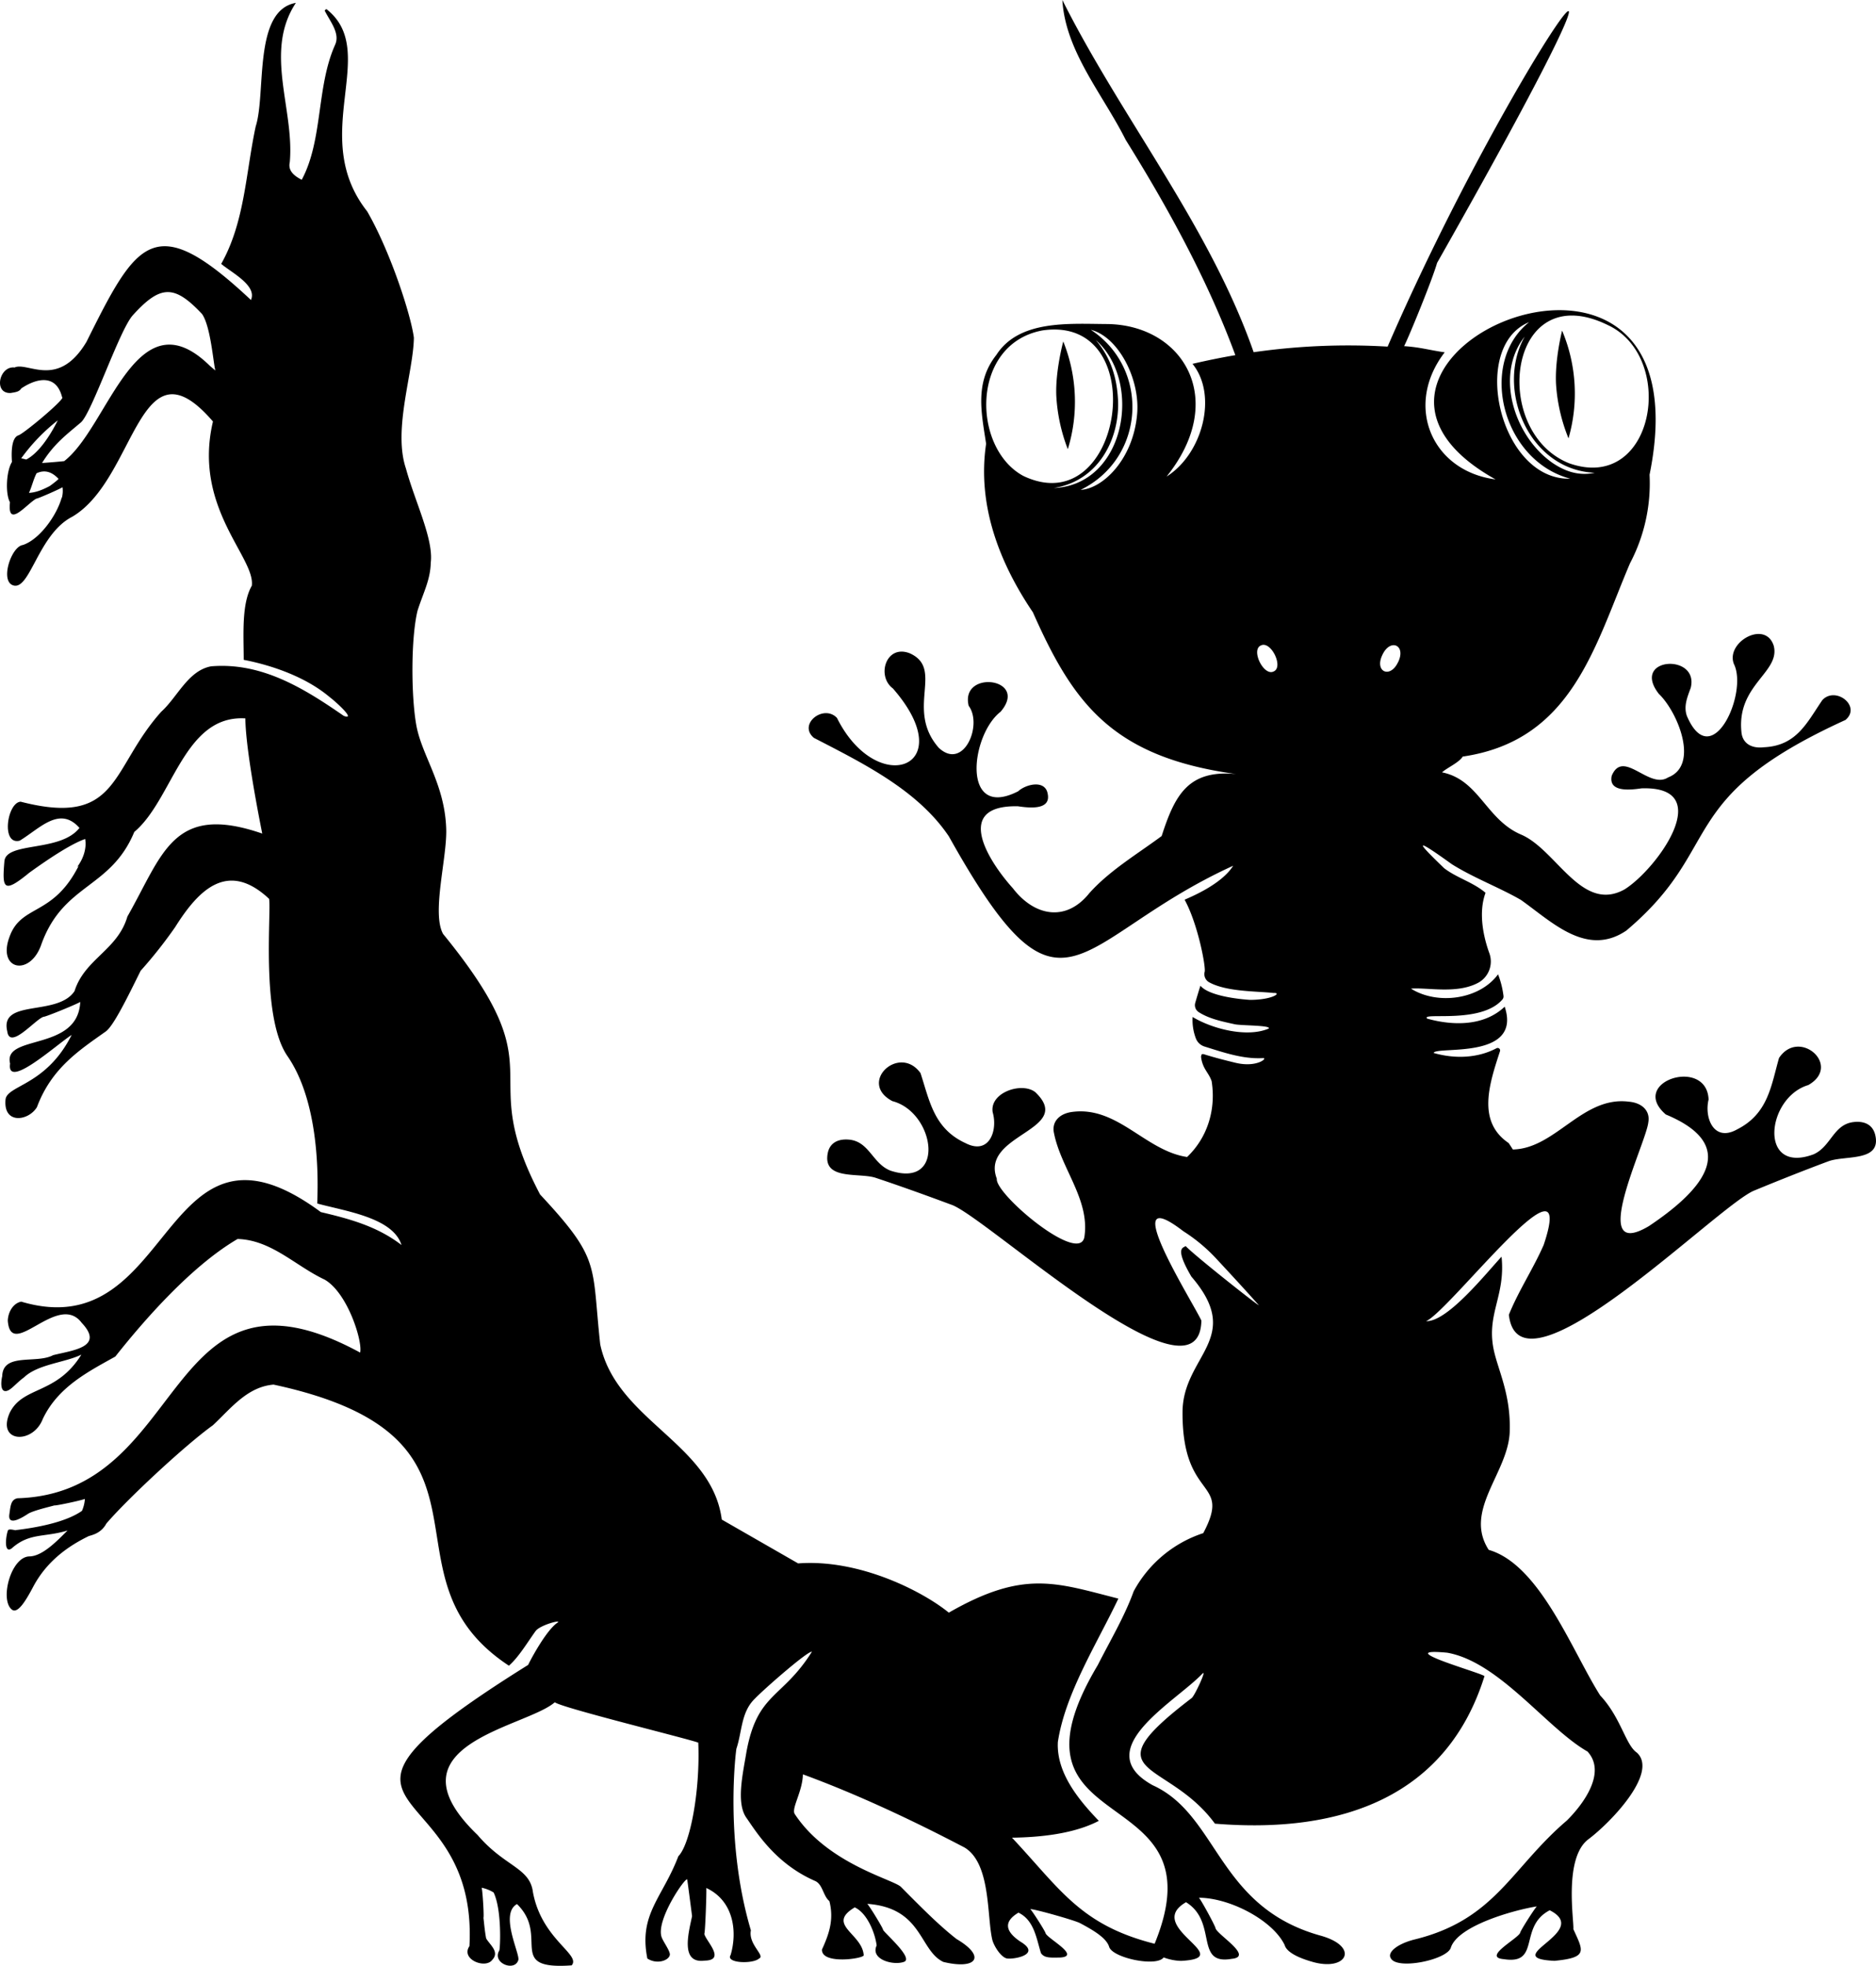 <svg id="Newtapede" xmlns="http://www.w3.org/2000/svg" viewBox="0 0 941.43 986.52"><path d="M186.5,686.11v0a.07.07,0,0,1,0,.05Z" transform="translate(-2.88 -11.78)"/><path d="M786.77,177.75s-3.78,14.8-3,27.27A87.12,87.12,0,0,0,790,231.77a81.25,81.25,0,0,0-3.18-54Z" transform="translate(-2.88 -11.78)"/><path d="M536.45,183.14s-4,14.74-3.49,27.21a86.85,86.85,0,0,0,5.78,26.85,81,81,0,0,0-2.29-54.06Z" transform="translate(-2.88 -11.78)"/><path d="M943.84,581c-1.25-4.59-5.09-6.77-10.71-6.13-10.28,1.13-11.35,12.4-20.26,16.24-27.69,10.19-23.63-28.55-2.53-34.8,17.08-9.75-4.59-28.79-14.69-13.6-4,14-5.47,28-21.08,35.87-11.69,6.54-16.5-5.94-14.27-15-.86-21.63-40.48-9-21.48,7.49,39.69,16.5,15.83,39.74-8.44,56-31.31,18.6-1.39-41.63-.34-52,1.08-5.79-3.12-9.87-9.81-10.43-23.26-2.91-36.76,23.61-58.18,24-.63-1.11-1.39-2.15-2.07-3.22l0,0c-16-10.81-9.77-29.57-4.36-46.1a1.24,1.24,0,0,0-1.75-1.49c-9.58,5.07-21.13,5.38-31.57,2.36,1.18-3.6,44.62,3.75,35.68-23.22-10.3,9.81-25.82,9.65-38.9,6-3.52-3.49,27,3,37.78-9.64a2.3,2.3,0,0,0,.51-1.82,46.15,46.15,0,0,0-2.72-10.79c-9.32,12.73-30.46,15.54-43.71,7.19,8.46-.68,23.36,2.89,34.09-3.13a12.17,12.17,0,0,0,5.19-14.8c-3.47-9.66-5.23-21.06-1.85-30.15-6.22-5.31-14.36-7.43-20.79-12.36-13-12.55-16.67-16.79,3.87-2,10.89,6.84,23.94,11.73,34.67,17.93,15.54,11,33,28.84,52.88,15.4,50-42.17,23.07-66.07,110-105.72,8.09-6.84-4.89-17.1-11.59-10-7.65,11.11-12.81,22.94-29.27,23.7-6.58.79-11-2.14-11.38-7.89-2.27-23.54,19.61-29.7,16.24-43-4.19-13.23-24.28-1.82-20,9.11,7.25,14.47-11.13,55.17-23.58,26.11-1.75-4.87.2-9.49,1.91-14.12,4.37-17.58-30.32-15.4-16,3,9.43,9,20.53,35.84,4.65,41.93-9.57,6.23-22.53-14.51-28.29-.84-1.79,8.45,9.37,7.13,14.92,6.33,38.08-1.31,7.82,40.53-8.5,50.72-21.67,12-34.23-20.2-52.12-27.61-17.44-7.6-20.95-27.45-39.46-31.14,2.42-2.24,8.62-4.94,10.38-7.92,54.83-8,66.11-55.1,83.95-97A86.11,86.11,0,0,0,830.68,250c30.93-152.53-186.29-58.41-77.29,2.37-32-4.17-46.08-37-25.52-63.78-8.35-1.22-12-2.52-20.36-3.1,2.77-5.54,14.27-33.72,16.53-41.76,131.53-232,36.64-100.08-24.81,42A333.77,333.77,0,0,0,632,188.53c-22.12-63.28-66.16-117.27-96-176.75,1.54,25.86,20.32,47.31,31.81,70.23,21,33.7,41.16,70.36,55,108-7.18,1.22-14.34,2.7-21.5,4.36,12.8,15.76,5.06,45.19-13,56.56,31-38.59,8.44-76-29.7-76.53-19.21-.09-44.29-2.24-55.71,15.47-11,13.92-7.5,29.06-5.16,44.61-4.5,30.38,6.32,59.22,23.48,84.58,20.12,45.38,39.55,72.65,102,81.17-24.19-2.3-30.8,10.72-37.39,31.11-12.38,9.17-26.1,17.28-36.27,28.64-11.79,14.76-27.7,11.5-38.38-2.42-12.54-13.93-30-41.85,2.52-41.16,5.56.81,16.72,2.13,14.93-6.32-1.25-7.1-10.87-4.81-14.81-1.2-28.7,14.68-23.89-28.26-8.83-39.9,14.59-17-20.41-21.35-16-3,7.15,9.56-2.52,32.71-15,21.09-17.06-19.45,3-39.66-14.63-47.47-11.88-4.59-16.74,11.48-8.4,17.67,34.63,39.66-7.84,55.42-28.07,14.79-6.66-7.08-19.73,3.14-11.59,10,24.57,12.72,52.2,26.23,67.77,49.49,57.82,103.47,61.63,51.66,142.64,14.7-6,9.72-22.79,16.26-24.36,17.05,6.62,12,10.71,33.61,10.07,36.15a4.67,4.67,0,0,0,2.21,5.26c8.69,4.79,23.43,4.45,32.38,5.39,4.29-.22-.48,3.46-11.86,3.46-5.75-.36-20.62-2-24.85-7.09-.63,1.82-1.82,5.83-2.61,8.58a4.16,4.16,0,0,0,1.73,4.65c5.36,3.45,12,4.73,18.18,6.12,3.48.68,18.65.48,16.9,2.16-10.81,4.62-28.19.18-38.13-5.83a25.73,25.73,0,0,0,1.58,10.61,6.82,6.82,0,0,0,4.38,4.21c9.46,2.94,19.21,6.36,29.19,5.82,3-.38-2.63,5-13.67,2.33-5.45-1.33-10.9-2.71-16.25-4.42,0,0,0,.09.07.13-.13,0-.25-.05-.38-.06a.49.49,0,0,0-.48.48,2.21,2.21,0,0,0-.15,1.35,15.52,15.52,0,0,0,1.66,5.13c.86,1.65,2,3.11,2.82,4.79.29.58.53,1.17.76,1.77,2.2,13.71-1.69,28-12.3,38.12-20.92-3.11-34.73-25.49-57.43-22.65-6.66.78-10.68,5-9.35,10.75,3.5,17.61,17.91,33.15,15.29,51.67-1.82,15.14-45-21.13-44-28.85-8.58-22.56,39.53-24.26,19.27-43.49-6.76-5.24-23,.22-21.34,10.14,2.63,9-1.65,21.63-13.61,15.48-15.92-7.29-18.06-21.25-22.61-35.15-10.65-14.79-31.67,4.83-14.1,14.07,21.34,5.53,27.11,44.13-1,34.87-9.07-3.55-10.62-14.77-20.95-15.57-5.64-.45-9.38,1.85-10.44,6.48-3,14.11,15.26,10,23.77,12.63,12.78,4.26,25.43,8.82,38,13.5,16.52,5.13,124.64,105.43,125.67,58.23-4-8.85-43.69-71.48-9.07-44.87A83.67,83.67,0,0,1,612.85,643h0c7.3,7.85,14.54,15.68,21.63,23.66,1.66,1.91-32-24.65-36.64-29.58-.65,1-6.1,0,2.91,15.36,26.7,31-4.28,39.56-4.44,67.92-.24,45.18,25,33.27,10.4,60.81a61.42,61.42,0,0,0-34.92,29.19c-4.5,12.51-11.87,24.9-18,37-53.47,89.67,62.93,55.93,28.51,139.88C545,977.8,534.92,959.79,510.72,934c14.1-.18,31.2-1.93,43.57-8.45-10.22-10.64-21.33-24.16-20.55-39.53h0c3.66-24.37,19.64-49.4,30.36-72-31.46-8-47.45-14.55-85.08,7.05-12.84-10.5-44.69-27.05-75.61-24.71l-38.32-22c-5-38.25-52.91-49.72-61-87.92-4.43-40.4.5-42.31-30.19-75.24-34-64.69,10.22-58.55-48.67-130.74-5.8-10.5,2-38,1.58-52.57-.67-22.62-12.24-36.8-15-52.13-2.59-14.21-2.82-43.49.62-57.57,3-9.32,6.43-15.41,6.62-24.07,1.47-11.8-7.89-30.47-12.47-47.25-6.6-19.59,3.76-48.3,4-65.63-1.51-11.58-11.92-43.49-23.45-63.41-30-38.07,6.88-80.16-20.47-101.51l-.87.71c2.74,5.57,7.93,11.48,5.22,17.31-9.39,21-6,47.71-16.71,67.66-3.61-1.86-7-4.4-6-8.78,2.42-26.67-13.12-55.52,3.06-80C129.78,17,136.52,58.68,131.2,75.21c-5,23.26-5.48,48.09-17.32,69,5.18,4.37,18.15,10.89,14.93,18.12-48.38-45.41-57.07-30.19-82.53,21C32,207.23,16.78,193.15,10.2,196.2,2.47,195.3-.58,209.48,8.29,209c1.89-.36,4.18-.45,5.25-2.28,7.4-5,17.58-7.64,20.55,4.58l.12-.08c.26,1.73-19.1,17.92-22,19-3.9,1.2-3.59,9.74-3.33,13.39-2.92,4.71-3.35,16-1,20.24-1.41,13.57,8.5.69,13.22-1.82.54.11,11.66-4.76,13.15-5.74a13.59,13.59,0,0,1-.29,5.21l-.17.16c-2.48,8.86-11.1,20.91-19.49,23.64-5.71.8-11.41,17.75-5,20.17,8.6,3.24,12.6-25.51,29.78-34.34,32.34-18.91,33.28-91.29,70.67-47.82-10.2,43.13,21.34,68.2,19.5,82.41-5.27,9.17-4.07,24.8-4.07,37.19,14.91,2.89,31.34,8.84,42.9,18.51h0c3.34,2.51,13.78,12,7.32,9.62-20-13.84-41.19-27-66.59-24.87-11.56,2.14-16.88,15.46-25,22.77C58,397.79,63,426.89,13.27,414.11c-6.8.33-10,21.91-.52,19.56,10-6,20-17.72,30-6.41-9.57,12.3-36.57,6.79-37.65,16.64-1.16,13.69-.64,16.64,12.52,5.82,8-5.76,20.36-14.26,28-16.9.85,4.77-1,10.07-4,14l.71-.47c-12.94,25.51-28.79,19.16-34.65,35.5-6.37,16.88,10.47,20.19,16,3.72C34.76,455,58.4,457.91,70.27,429.28,89.66,413,95.09,370.42,126,372.3c.17,13.73,5.07,40.65,8.48,57.8-44.89-15.48-49.81,10.3-67.66,41.62-4.92,16.9-21.45,21.27-26.54,37.44-8.56,12.9-37.67,3.7-33.76,20.16,1.27,9.73,14.38-6.4,18.32-7.29.76.14,16.24-6.16,18.31-7.43-1.16,25.13-38.94,16-35.2,30.92C6,559,31.27,536,38.84,531.15,26,556.73,6.31,556.31,5.65,563.64c-1.13,12.64,11.66,10.67,15.78,3.72,7.31-19.56,21.23-28.5,34.61-38,3.86-2.92,10.53-16.45,17.41-30.4A228.08,228.08,0,0,0,90.81,477c11.76-18.74,26.36-33.59,47.11-14.14,1.17,6.76-4.25,59.43,9.21,78.9,18.7,27.06,14.62,73.82,15,74,13.91,3.84,37.93,7,42.24,20.82-12.09-9.3-25.75-13.06-40.48-16.52C83,560.36,91.23,688.1,13.54,665c-3.87.74-6.57,4.93-6.75,9.54,1.54,20.51,25.12-14.84,37.08,1.08,11.54,12.24-4.37,13.74-14.33,16.24C21.17,696.35,4.36,690.45,4,702.37c-.69,3-.85,7.14,1.29,7.48,2.55.4,5.27-3.66,9.69-6.88,6.87-6.59,20.61-7.38,28.74-11.39-12.61,20.33-29.39,15.63-36,29.29-6.56,15,11.68,15.77,16.6,3.07,7.63-16.2,23-23.87,36.43-31.39,14.69-18.56,38.36-45.57,61.36-59,17,.49,29,13.5,43.68,20.39,11.37,6.55,18.85,30.15,17.88,36.24v0l0,.09a.07.07,0,0,0,0-.05c0,.11-.05.23-.06.34-99.43-54-85.36,70.67-172,73.11-3.15.74-3.38,3.29-4,7.85-1.06,6.4,6.12,2.08,9.27,0,2.47-1.66,11.67-3.76,13.28-4.26.56.27,13.51-2.5,15.31-3.26A17.23,17.23,0,0,1,44,770c-8.47,5.94-23.72,8.53-33.23,9.65.23.34-3.51-1-3.92.2-1.15,3.23-2,11.77,1.87,9,8.92-8,16.36-5.42,28.05-9-5.48,5.49-12.68,12.92-19.14,13-9.26.19-15,21.82-8.78,26.69,3.07,2.4,7.41-5.28,10.76-11.59,7.23-13.57,18.73-20.85,27.63-25.21,1-.5,6.16-1.05,9-6.36C66.79,764,96,736.85,109.67,727.07c8.93-8.3,17.13-19.3,30.48-20.44,124.16,26.68,49.16,95.68,118.11,141.06,4.95-4.29,9.49-12,13.41-17.39,2.23-3.07,13.79-6.06,10.86-4.13-5.42,3.79-12.81,17.39-14.62,21.13C140.45,927,243.27,899.52,238.46,988.44c-4.54,6.61,8,11.59,11.44,6.9,3.82-4-1.11-7.45-3.05-10.77-.75-3.74-1.18-9.14-1.36-10.35.36-.49-.4-13.26-.89-15.1a18.77,18.77,0,0,1,6,2.39c4.23,8.93,3.3,28.34,2.84,29.12h0c-3.74,6.2,7.53,10.79,9.51,4.91,1.27-2.57-9.63-23.22-.63-28.22,16.72,16.32-6,33.16,27.44,30.76,4.8-5.5-15.07-13-19.44-36.76-1.57-12.4-14.17-12.67-27.79-28.68-47.21-45.32,24.17-53.84,38.76-66.59,3.62,2.83,67.67,18.5,72,20.27,1,24-4,51-10,57-8,21-20,29-15.55,51.33,4.81,3.12,10.73,1,11.27-1.77.36-1.78-3.14-6.38-4.07-8.85-3.23-8.65,12.48-31.17,12.82-28.95.3,1.9,2.43,18.3,2.42,18.32-1.89,8.85-5.89,23.92,6.32,22.3,10.94-.18.46-10-.18-13.45.45-.33,1.2-21.23,1-23,13.88,6.48,15.64,22.08,12.2,33.65-2.64,4.13,11.16,4.59,14.24,1.77,3.4-1.44-5.46-7-4.07-14.17-13.4-45.16-7.43-90.52-7.26-91.17,2.89-8.52,2.26-18.35,9.28-25.11,4.94-5.14,26.84-24.23,28.59-23.5-15,23.78-27.41,20.39-32.86,50.41h0c-1.75,10.68-5.19,25.22-.13,32.71,4.6,6.46,14.24,23,34.58,31.87,3.9,1.7,4,7.51,7.2,10.12,2.3,9.12,0,16.15-3.71,24.27-.45,7.89,21.78,4.51,20.92,2.8-.77-10.81-19-15.21-4.5-23.92,6.26,2.84,10.24,12.93,11,19.11-3.33,7.19,8.82,10.29,14,8.12,4.19-2.17-10.14-14.39-10.79-16,.16-.52-6.53-11.52-7.9-13,27.8,2,26,23.36,38.15,29.14,16.4,4,21.93-2.47,6.62-11.5-8.95-7-17.27-15.46-28-26.26-4.39-3.83-36.91-11.68-53.18-36.47-1.83-2.79,3.95-11.27,4.09-19.9,28,10.26,56.34,23.74,81.16,36.74,13.21,8,11.13,34.45,13.87,46.18.66,2.83,4,8.45,7.06,9.4,2.67.83,18.27-1.65,7.09-8.35-8.26-5.55-8.06-10.36-1-14.56,7.92,3.8,9,13,11.29,20.3,1.66,2.49,4.57,2.32,9.83,2.21,10.16-.75-6.35-9.38-7.51-12.14.16-.49-6.33-10.75-7.65-12.13,1.82-.18,22.21,5.57,24.9,7,7,3.71,13.24,7.49,14.63,11.85,1.51,5.6,23.88,10.34,27.36,5.37a26.67,26.67,0,0,0,8.77,1.74c28.91-1.51-19.12-17,2.47-29.44,16.09,9.89,4.09,31.74,22.94,28.41,11.11-1.09-6.93-11.82-8.14-15.33.17-.63-6.86-13.59-8.3-15.33,15.67.08,37.08,11.4,43,23.74.91,3.35,6.21,6.18,13.23,8.23,17.92,5.55,24.87-7.45,4.59-13-51.8-14.52-51-60.43-84.07-75.44h0c-32.35-17.9,11.38-41.69,25-56,2.38-2.49-3.85,11-5.38,12.24-52.21,39.81-12.38,30.2,11.64,63.06,64.25,5.26,116.46-14,135.24-73.94,1.19-1-48.64-14.65-18.66-11.85,26.1,4.59,50.12,38.09,70.38,49.59,9.75,10.6-2.25,26.6-10.35,34.62-28,23.9-35.81,49.56-76,59.6-8.63,2.05-14.38,6.43-12.33,9.55,3.11,6,28.56.72,30.14-5.47,3.78-11.1,32.24-18.89,43.1-20.57-1.44,1.51-8.51,12.69-8.34,13.24-1.3,3.1-19.23,12.33-8.18,13.23,18.66,2.92,7.14-16.3,23-24.54,21.54,10.85-26.52,24,2.39,25.38,17.11-1.64,14.39-5,9.48-15.89.37-4.19-4.93-35.75,7.54-45.12,11.24-8.43,35.24-33.43,24.34-43.46-5.69-3.81-8-17.62-18.42-28.71-14-22-30.16-65.64-55.94-73.06-12.67-19.61,9.33-38.21,10.51-58.62.83-19.55-6.1-31.88-8.14-42.5-3.36-17.56,6.1-26.57,4.07-46-7.91,8.49-27.15,32.72-37.86,32.35,11.89-5.15,76.57-90.54,59-38.26-5.2,11.89-12.61,23-17.47,35.05,5.28,46,104.64-54.73,123.06-62.31,12.37-5.1,24.82-10.07,37.4-14.75C929.07,591.44,947.46,595,943.84,581Zm-162.4-337.3c-19-13.65-28.36-44.08-13.43-63-14.67,26.13,1.84,66.89,35.14,68.34C794.85,250.82,787.79,248.14,781.44,243.72Zm29.07-68.42c33.77,16.92,22.4,84-20.16,69C750.22,228.33,759.52,149.42,810.51,175.3Zm-40.21-1.88c-25.8,20.42-13.74,69.51,20.56,78.6C755.53,253,740.07,185.69,770.3,173.42ZM516.37,250.6c-25.87-14-26.52-66.31,9.68-73C581.56,169.48,566.7,274.61,516.37,250.6Zm47.54-38.52c-.6-10.75-3.53-20.76-11.11-29.65,23.77,21.11,14.84,72.71-21.08,74.27C554.75,253,565,231.15,563.91,212.08Zm9.61,7.54c-2,22.86-17.37,37.43-28.35,38,32.57-16,34.8-60.82,5.13-80.33C564,180.74,575.1,201.89,573.52,219.62Zm-560,22.18a94.44,94.44,0,0,1,18.36-19.07c-3.62,7.24-9.39,16.33-15.82,19.66C15.21,242.18,14.36,241.94,13.51,241.8Zm14.33,13.89c-4,2.11-7.17,3.25-10.43,3.44,1.43-3.12,2.26-6.86,3.8-9.84,4-1.88,7.6-.83,11,2.75C32.39,252.26,29.63,254.42,27.84,255.69Zm80.36-60.31c-37-36.33-50.71,30.56-73.12,47.81-3.71.4-7.41.68-11.11.95,5.9-9.57,12.39-14.34,19.53-20.4,5.56-5,19.26-46.22,26-53.73,14-15.49,20.94-15.34,34.75-.66,4.36,6.16,5.68,24.87,6.7,28.36C110,196.92,109.12,196.15,108.2,195.38ZM642,348.76c-5,2.47-11.53-10.93-6.34-13.07C640.71,333.22,647.2,346.62,642,348.76Zm62.52-4.8c-3.93,8.57-12,5-7.95-3.47C700.51,331.92,708.61,335.46,704.53,344Z" transform="translate(-2.88 -11.78)"/><path d="M33.14,218.53" transform="translate(-2.88 -11.78)"/></svg>